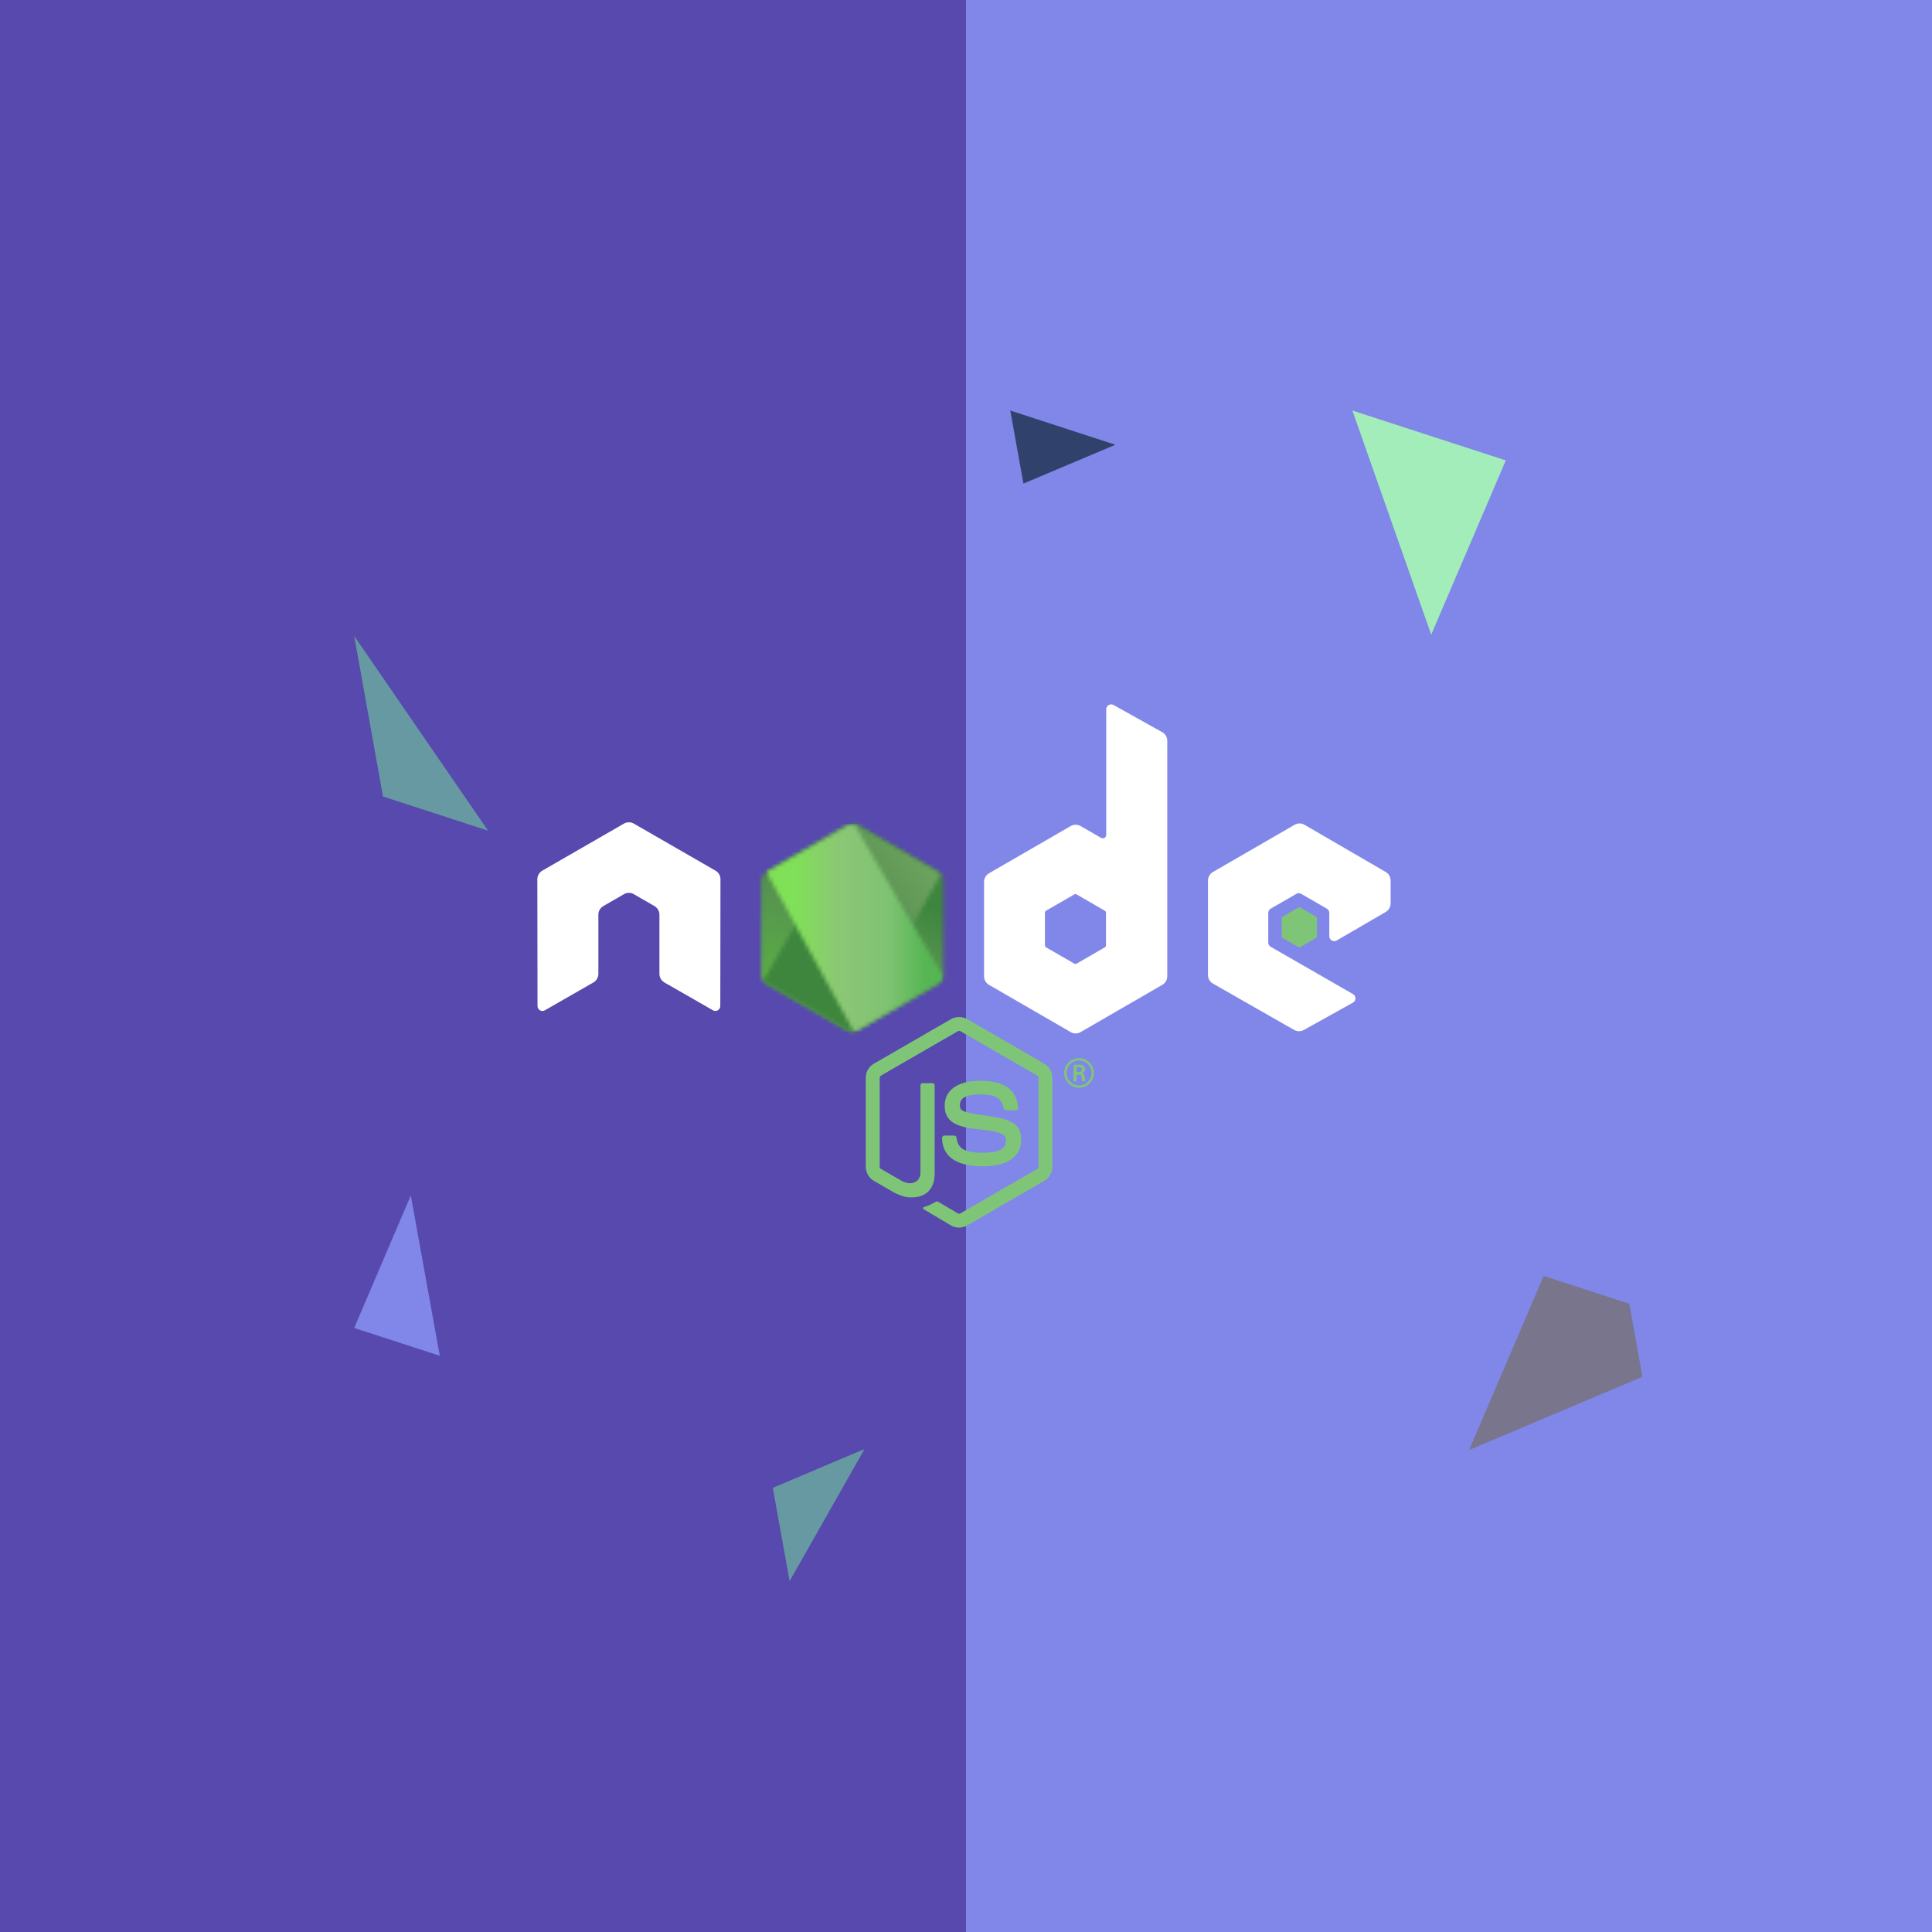 <svg width="480" height="480" viewBox="0 0 480 480" fill="none" xmlns="http://www.w3.org/2000/svg">
<rect x="0" y="0" width="480" height="480" fill="#333333" stroke="none"/>
<g clip-path="url(#clip0_8726_118644)">
<path d="M480 0H0V480H480V0Z" fill="#8087E8"/>
<path d="M240 0H0V480H240V0Z" fill="#5749AD"/>
<g clip-path="url(#clip1_8726_118644)">
<path d="M238.284 305C237.584 305 236.89 304.817 236.276 304.463L229.885 300.674C228.93 300.14 229.396 299.951 229.711 299.842C230.983 299.395 231.242 299.295 232.6 298.522C232.743 298.441 232.93 298.469 233.076 298.556L237.987 301.473C238.164 301.569 238.415 301.569 238.58 301.473L257.725 290.408C257.903 290.307 258.018 290.101 258.018 289.89V267.77C258.018 267.549 257.903 267.352 257.721 267.242L238.584 256.187C238.406 256.081 238.171 256.081 237.994 256.187L218.86 267.242C218.675 267.348 218.557 267.554 218.557 267.765V289.885C218.557 290.096 218.672 290.298 218.854 290.399L224.097 293.431C226.943 294.856 228.683 293.177 228.683 291.488V269.656C228.683 269.344 228.928 269.104 229.239 269.104H231.664C231.966 269.104 232.215 269.344 232.215 269.656V291.497C232.215 295.298 230.145 297.481 226.546 297.481C225.439 297.481 224.566 297.481 222.132 296.281L217.11 293.383C215.868 292.663 215.102 291.32 215.102 289.885V267.765C215.102 266.325 215.868 264.982 217.11 264.272L236.274 253.202C237.487 252.516 239.097 252.516 240.3 253.202L259.44 264.277C260.677 264.992 261.448 266.33 261.448 267.77V289.89C261.448 291.325 260.677 292.663 259.44 293.383L240.3 304.453C239.686 304.808 238.991 304.99 238.282 304.99" fill="#7FC578"/>
<path d="M244.196 289.758C235.819 289.758 234.062 285.908 234.062 282.679C234.062 282.372 234.31 282.127 234.617 282.127H237.09C237.363 282.127 237.593 282.326 237.636 282.596C238.01 285.119 239.122 286.392 244.187 286.392C248.222 286.392 249.938 285.479 249.938 283.337C249.938 282.103 249.449 281.187 243.181 280.573C237.938 280.055 234.698 278.898 234.698 274.7C234.698 270.832 237.957 268.529 243.416 268.529C249.545 268.529 252.584 270.659 252.967 275.237C252.981 275.395 252.924 275.549 252.818 275.664C252.713 275.774 252.564 275.842 252.411 275.842H249.924C249.665 275.842 249.44 275.659 249.387 275.41C248.788 272.756 247.341 271.907 243.406 271.907C239.002 271.907 238.489 273.443 238.489 274.594C238.489 275.99 239.093 276.398 245.036 277.185C250.921 277.967 253.715 279.071 253.715 283.212C253.715 287.386 250.235 289.781 244.168 289.781M267.488 266.322H268.13C268.657 266.322 268.758 265.952 268.758 265.736C268.758 265.17 268.37 265.17 268.154 265.17H267.493L267.488 266.322ZM266.707 264.508H268.13C268.619 264.508 269.577 264.508 269.577 265.602C269.577 266.365 269.088 266.523 268.796 266.619C269.366 266.658 269.405 267.032 269.481 267.56C269.52 267.891 269.582 268.462 269.697 268.654H268.82C268.796 268.462 268.662 267.406 268.662 267.349C268.604 267.114 268.523 266.998 268.231 266.998H267.507V268.659H266.707V264.508ZM264.996 266.571C264.996 268.289 266.381 269.681 268.082 269.681C269.798 269.681 271.183 268.26 271.183 266.571C271.183 264.849 269.778 263.481 268.077 263.481C266.4 263.481 264.991 264.83 264.991 266.567M271.777 266.581C271.777 268.615 270.114 270.276 268.087 270.276C266.074 270.276 264.397 268.635 264.397 266.581C264.397 264.489 266.112 262.886 268.087 262.886C270.076 262.886 271.772 264.494 271.772 266.581" fill="#7FC578"/>
<path fill-rule="evenodd" clip-rule="evenodd" d="M178.997 218.449C178.997 217.566 178.532 216.755 177.771 216.316L157.472 204.622C157.13 204.421 156.746 204.315 156.357 204.301H156.147C155.758 204.315 155.374 204.421 155.025 204.622L134.728 216.316C133.972 216.757 133.5 217.568 133.5 218.451L133.545 249.947C133.545 250.384 133.77 250.792 134.153 251.007C134.527 251.238 134.997 251.238 135.37 251.007L147.438 244.088C148.2 243.634 148.664 242.832 148.664 241.958V227.244C148.664 226.366 149.129 225.555 149.889 225.118L155.026 222.156C155.408 221.935 155.827 221.826 156.253 221.826C156.673 221.826 157.101 221.934 157.472 222.155L162.607 225.117C163.367 225.553 163.834 226.364 163.834 227.242V241.955C163.834 242.829 164.305 243.635 165.063 244.086L177.123 251C177.502 251.226 177.973 251.226 178.35 251C178.722 250.784 178.957 250.376 178.957 249.94L178.997 218.449ZM274.781 234.847C274.781 235.067 274.664 235.269 274.474 235.378L267.502 239.402C267.313 239.511 267.079 239.511 266.89 239.402L259.917 235.378C259.725 235.269 259.61 235.066 259.61 234.847V226.788C259.61 226.568 259.725 226.366 259.912 226.255L266.88 222.225C267.072 222.114 267.307 222.114 267.499 222.225L274.471 226.255C274.663 226.366 274.778 226.568 274.778 226.788L274.781 234.847ZM276.664 175.155C276.283 174.943 275.821 174.949 275.445 175.168C275.071 175.389 274.84 175.792 274.84 176.229V207.418C274.84 207.725 274.677 208.008 274.412 208.161C274.148 208.315 273.82 208.315 273.554 208.161L268.469 205.229C267.712 204.791 266.779 204.791 266.019 205.229L245.714 216.963C244.955 217.399 244.487 218.21 244.487 219.083V242.557C244.487 243.435 244.955 244.241 245.714 244.682L266.019 256.424C266.777 256.86 267.711 256.86 268.471 256.424L288.777 244.678C289.534 244.236 290.004 243.43 290.004 242.552V184.051C290.004 183.16 289.519 182.341 288.743 181.906L276.664 175.155ZM344.281 226.576C345.035 226.137 345.499 225.327 345.499 224.454V218.765C345.499 217.89 345.035 217.082 344.279 216.642L324.103 204.915C323.341 204.473 322.407 204.473 321.645 204.915L301.344 216.647C300.582 217.088 300.117 217.894 300.117 218.772V242.236C300.117 243.119 300.592 243.935 301.354 244.371L321.525 255.883C322.268 256.31 323.178 256.314 323.931 255.897L336.132 249.107C336.515 248.891 336.76 248.484 336.76 248.042C336.76 247.601 336.525 247.188 336.141 246.972L315.716 235.235C315.333 235.019 315.098 234.612 315.098 234.175V226.814C315.098 226.375 315.328 225.97 315.712 225.751L322.066 222.08C322.445 221.86 322.91 221.86 323.288 222.08L329.648 225.751C330.026 225.967 330.261 226.375 330.261 226.812V232.598C330.261 233.035 330.496 233.443 330.875 233.663C331.253 233.879 331.723 233.879 332.101 233.659L344.281 226.576Z" fill="white"/>
<path fill-rule="evenodd" clip-rule="evenodd" d="M322.579 225.478C322.722 225.393 322.903 225.393 323.048 225.478L326.945 227.729C327.09 227.813 327.179 227.969 327.179 228.137V232.642C327.179 232.81 327.09 232.966 326.945 233.05L323.048 235.3C322.903 235.385 322.722 235.385 322.579 235.3L318.685 233.05C318.536 232.966 318.445 232.81 318.445 232.642V228.137C318.445 227.969 318.532 227.813 318.68 227.729L322.579 225.478Z" fill="#7FC578"/>
<mask id="mask0_8726_118644" style="mask-type:luminance" maskUnits="userSpaceOnUse" x="189" y="204" width="46" height="53">
<path d="M210.524 205.032L190.333 216.7C189.577 217.137 189.113 217.943 189.113 218.815V242.167C189.113 243.039 189.577 243.844 190.333 244.281L210.525 255.958C211.28 256.393 212.211 256.393 212.964 255.958L233.153 244.281C233.905 243.844 234.37 243.038 234.37 242.167V218.815C234.37 217.943 233.905 217.137 233.148 216.7L212.962 205.032C212.584 204.815 212.162 204.706 211.74 204.706C211.319 204.706 210.897 204.815 210.518 205.032" fill="white"/>
</mask>
<g mask="url(#mask0_8726_118644)">
<path d="M254.774 214.719L197.882 186.798L168.711 246.38L225.602 274.303L254.774 214.719Z" fill="url(#paint0_linear_8726_118644)"/>
</g>
<mask id="mask1_8726_118644" style="mask-type:luminance" maskUnits="userSpaceOnUse" x="189" y="204" width="45" height="53">
<path d="M189.613 243.649C189.806 243.9 190.048 244.118 190.332 244.281L207.652 254.297L210.537 255.957C210.968 256.207 211.46 256.313 211.943 256.277C212.104 256.264 212.265 256.233 212.422 256.189L233.716 217.15C233.553 216.972 233.363 216.823 233.149 216.699L219.929 209.055L212.941 205.029C212.742 204.914 212.527 204.832 212.308 204.775L189.613 243.649Z" fill="white"/>
</mask>
<g mask="url(#mask1_8726_118644)">
<path d="M165.016 222.977L205.188 277.416L258.316 238.115L218.141 183.678L165.016 222.977Z" fill="url(#paint1_linear_8726_118644)"/>
</g>
<mask id="mask2_8726_118644" style="mask-type:luminance" maskUnits="userSpaceOnUse" x="190" y="204" width="45" height="53">
<path d="M211.502 204.719C211.164 204.753 210.833 204.858 210.527 205.032L190.395 216.666L212.104 256.257C212.406 256.214 212.703 256.113 212.971 255.958L233.162 244.281C233.785 243.919 234.211 243.307 234.34 242.613L212.209 204.759C212.046 204.727 211.883 204.71 211.716 204.71C211.649 204.71 211.582 204.713 211.514 204.72" fill="white"/>
</mask>
<g mask="url(#mask2_8726_118644)">
<path d="M190.395 204.71V256.258H234.332V204.71H190.395Z" fill="url(#paint2_linear_8726_118644)"/>
</g>
</g>
<path d="M121.264 206.384L88 158L95.152 197.888L121.264 206.384Z" fill="#6699A1"/>
<path d="M88 329.928L109.264 336.84L102.064 297L88 329.928Z" fill="#8087E8"/>
<path d="M192 369.648L196.176 392.832L214.8 360L192 369.648Z" fill="#6699A1"/>
<path d="M336 102L355.584 157.68L374.112 114.384L336 102Z" fill="#A3EDBA"/>
<path d="M408.056 342.056L404.792 323.912L383.528 317L365 360.248L408.056 342.056Z" fill="#78758C"/>
<path d="M254.264 120.144L277.112 110.496L251 102L254.264 120.144Z" fill="#30426B"/>
</g>
<defs>
<linearGradient id="paint0_linear_8726_118644" x1="226.311" y1="200.715" x2="197.084" y2="260.264" gradientUnits="userSpaceOnUse">
<stop offset="0.3" stop-color="#3E863D"/>
<stop offset="0.5" stop-color="#55934F"/>
<stop offset="0.8" stop-color="#5AAD45"/>
</linearGradient>
<linearGradient id="paint1_linear_8726_118644" x1="185.342" y1="250.508" x2="238.519" y2="211.266" gradientUnits="userSpaceOnUse">
<stop offset="0.57" stop-color="#3E863D"/>
<stop offset="0.72" stop-color="#619857"/>
<stop offset="1" stop-color="#76AC64"/>
</linearGradient>
<linearGradient id="paint2_linear_8726_118644" x1="190.409" y1="230.485" x2="234.341" y2="230.485" gradientUnits="userSpaceOnUse">
<stop offset="0.16" stop-color="#80E057"/>
<stop offset="0.38" stop-color="#8ACA71"/>
<stop offset="0.47" stop-color="#89C676"/>
<stop offset="0.7" stop-color="#7EC271"/>
<stop offset="0.9" stop-color="#55B653"/>
</linearGradient>
<clipPath id="clip0_8726_118644">
<rect width="480" height="480" fill="white"/>
</clipPath>
<clipPath id="clip1_8726_118644">
<rect width="212" height="130" fill="white" transform="translate(133.5 175)"/>
</clipPath>
</defs>
</svg>
